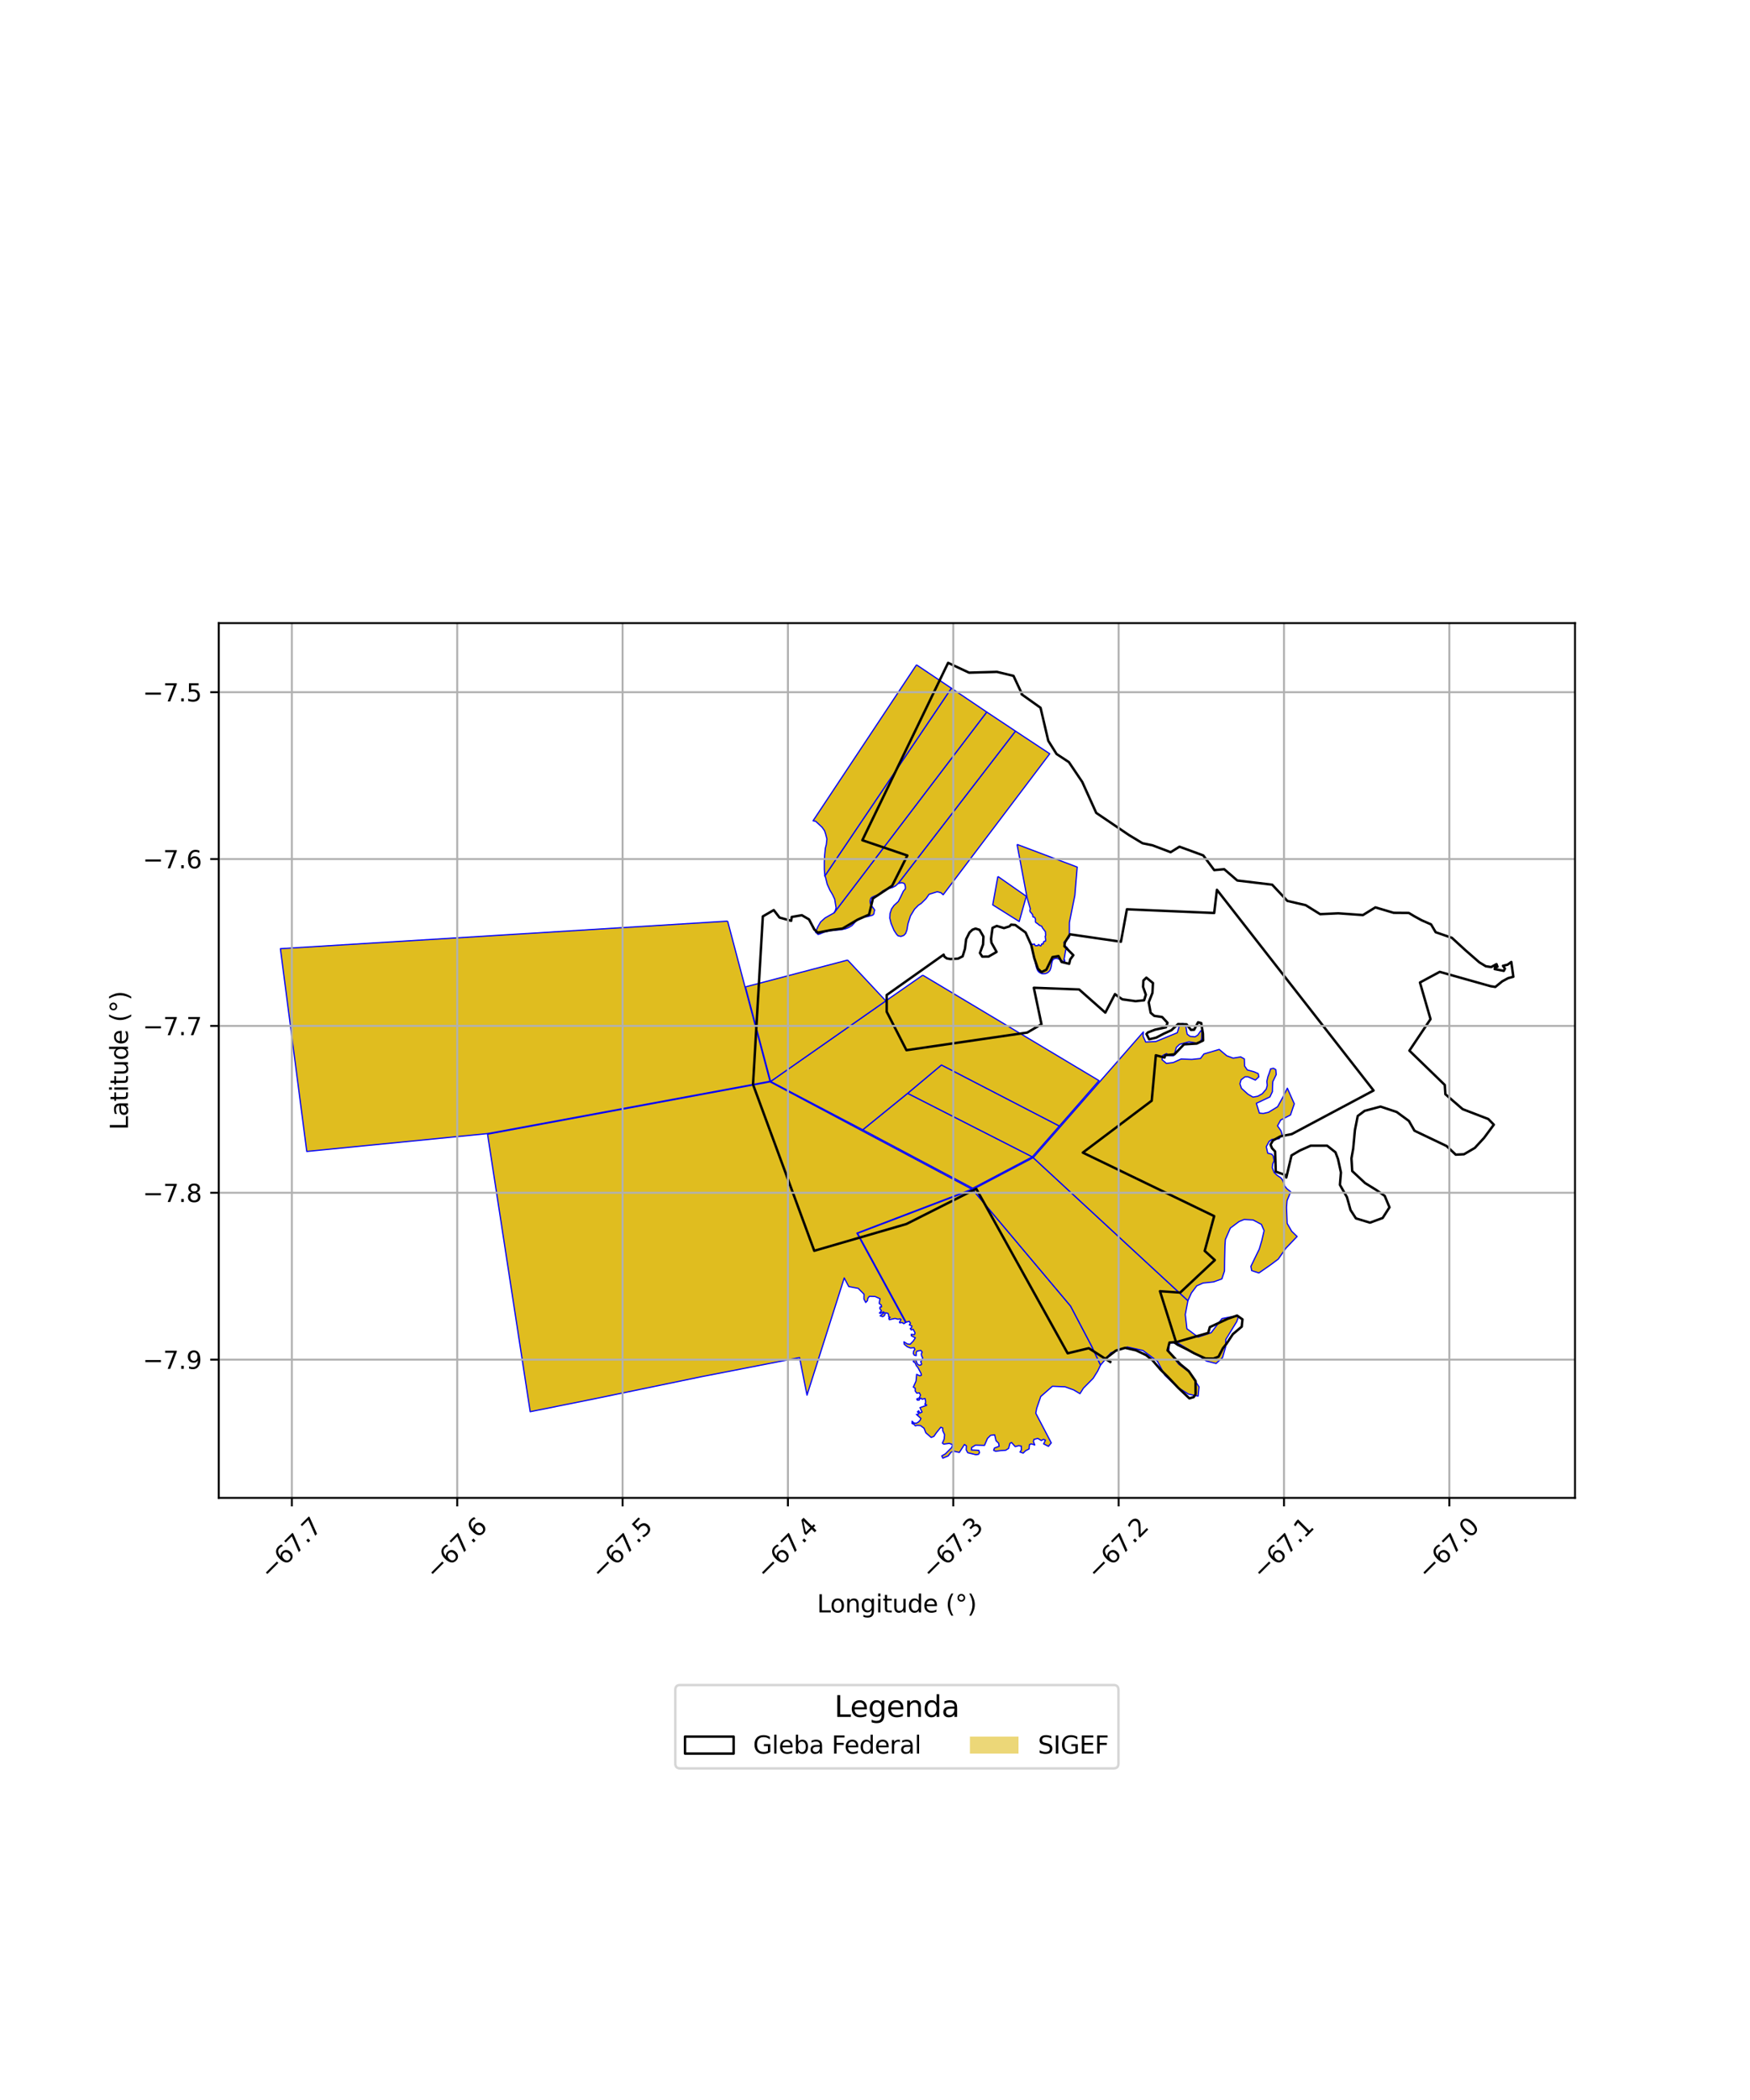 <?xml version="1.0" encoding="utf-8" standalone="no"?>
<!DOCTYPE svg PUBLIC "-//W3C//DTD SVG 1.1//EN"
  "http://www.w3.org/Graphics/SVG/1.1/DTD/svg11.dtd">
<svg xmlns:xlink="http://www.w3.org/1999/xlink" width="720pt" height="864pt" viewBox="0 0 720 864" xmlns="http://www.w3.org/2000/svg" version="1.1">
 <defs>
  <style type="text/css">*{stroke-linejoin: round; stroke-linecap: butt}</style>
 </defs>
 <g id="figure_1">
  <g id="patch_1">
   <path d="M 0 864 
L 720 864 
L 720 0 
L 0 0 
z
" style="fill: #ffffff"/>
  </g>
  <g id="axes_1">
   <g id="patch_2">
    <path d="M 90 616.283 
L 648 616.283 
L 648 256.357 
L 90 256.357 
z
" style="fill: #ffffff"/>
   </g>
   <g id="PatchCollection_1">
    <path d="M 400.161 489.424 
L 440.475 537.36 
L 449.148 553.859 
L 452.794 561.639 
L 451.622 564.087 
L 449.756 567.082 
L 445.736 571.146 
L 444.333 573.389 
L 441.762 571.871 
L 438.191 570.565 
L 432.997 570.352 
L 428.2 574.559 
L 426.523 579.422 
L 426.143 581.435 
L 432.527 593.644 
L 431.372 595.053 
L 429.385 594.06 
L 430.121 592.54 
L 429.356 592.174 
L 428.418 592.666 
L 426.987 591.807 
L 425.403 592.21 
L 425.178 593.114 
L 425.726 594.505 
L 424.278 594.034 
L 423.569 594.365 
L 423.39 596.13 
L 421.955 596.878 
L 420.972 597.857 
L 419.654 597.412 
L 420.215 596.559 
L 420.174 594.951 
L 419.093 594.79 
L 417.685 595.181 
L 416.174 593.486 
L 415.517 593.832 
L 414.962 595.923 
L 413.783 596.668 
L 411.652 596.818 
L 409.645 597.091 
L 408.821 596.711 
L 409.125 595.777 
L 411.085 595.039 
L 410.855 593.766 
L 409.789 592.749 
L 409.214 590.314 
L 407.535 590.556 
L 406.273 591.817 
L 405.052 594.668 
L 401.323 594.569 
L 399.747 595.574 
L 399.69 596.554 
L 402.709 596.7 
L 402.989 597.681 
L 402.557 598.358 
L 401.527 598.515 
L 398.147 597.695 
L 397.533 596.515 
L 397.606 594.858 
L 396.803 594.305 
L 394.704 597.572 
L 392.483 597.085 
L 391.291 597.482 
L 390.096 599.023 
L 387.902 599.923 
L 387.458 599 
L 388.93 598.171 
L 391.63 595.473 
L 391.887 594.34 
L 390.567 593.859 
L 388.259 594.16 
L 387.727 593.744 
L 388.451 592.074 
L 388.633 590.279 
L 387.843 588.547 
L 387.839 587.517 
L 387.08 587.216 
L 385.248 589.481 
L 384.226 590.971 
L 383.105 591.403 
L 380.907 589.476 
L 380.181 587.629 
L 378.734 586.532 
L 377.448 586.416 
L 376.564 586.626 
L 376.086 586.049 
L 375.228 585.633 
L 375.251 584.716 
L 376.022 585.47 
L 376.911 585.593 
L 377.735 585.176 
L 378.524 584.395 
L 378.894 583.577 
L 377.016 581.919 
L 377.714 581.972 
L 377.943 581.561 
L 377.489 580.827 
L 377.986 580.447 
L 378.46 581.407 
L 379.349 580.953 
L 378.504 579.131 
L 381.229 578.21 
L 381.165 577.895 
L 380.516 577.825 
L 380.861 576.885 
L 380.599 575.396 
L 379.365 575.676 
L 378.928 575.242 
L 378.448 575.506 
L 378.185 576.014 
L 377.46 576.096 
L 377.157 575.595 
L 378.243 575.122 
L 378.713 573.967 
L 378.234 573.036 
L 377.192 573.214 
L 376.539 572.308 
L 376.54 571.164 
L 375.767 570.687 
L 376.873 568.223 
L 377.133 565.432 
L 378.413 566.051 
L 379.093 565.8 
L 378.91 565.025 
L 377.705 562.731 
L 376.969 561.821 
L 376.513 560.759 
L 375.801 560.234 
L 375.73 559.837 
L 376.946 559.661 
L 377.063 560.374 
L 377.53 561.297 
L 378.148 561.692 
L 378.883 561.588 
L 379.193 561.205 
L 378.793 560.185 
L 379.48 559.373 
L 379.577 558.621 
L 379.168 557.797 
L 379.056 557.025 
L 379.388 556.281 
L 378.855 555.594 
L 377.281 555.889 
L 376.934 556.48 
L 376.939 557.755 
L 376.16 557.562 
L 375.768 556.902 
L 375.891 555.926 
L 376.399 555.127 
L 376.093 554.486 
L 374.6 554.615 
L 373.285 554.104 
L 372.005 553.041 
L 371.906 552.072 
L 373.355 552.959 
L 374.456 553.066 
L 375.76 551.732 
L 376.588 550.404 
L 374.954 549.587 
L 374.898 548.988 
L 376.214 549.108 
L 376.49 548.398 
L 375.704 546.914 
L 374.898 547.165 
L 374.5 546.593 
L 375.043 546.276 
L 375.144 545.51 
L 374.115 545.098 
L 374.59 544.425 
L 374.079 543.633 
L 372.806 544.011 
L 352.857 507.434 
L 400.161 489.424 
" clip-path="url(#pf01d5c09cf)" style="fill: #e0bd1f; stroke: #0000ff; stroke-width: 0.5"/>
    <path d="M 316.827 445.109 
L 399.871 489.269 
L 352.545 507.342 
L 372.59 544.13 
L 371.851 544.593 
L 371.127 544.114 
L 370.187 544.256 
L 370.067 543.979 
L 370.678 542.937 
L 370.484 542.667 
L 370.138 542.638 
L 369.445 542.76 
L 368.248 542.448 
L 365.891 542.952 
L 365.689 542.352 
L 366.215 541.971 
L 365.646 541.749 
L 365.572 540.832 
L 365.311 540.332 
L 364.355 540.129 
L 363.85 541.292 
L 363.179 541.72 
L 362.106 541.37 
L 363.826 540.021 
L 363.453 539.749 
L 362.186 540.361 
L 361.821 540.219 
L 362.646 539.3 
L 361.987 538.385 
L 362.091 537.725 
L 362.707 537.678 
L 362.609 536.989 
L 361.743 536.27 
L 361.891 535.09 
L 362.063 534.318 
L 360.029 533.423 
L 357.688 533.338 
L 357.047 534.159 
L 356.881 535.141 
L 356.184 535.879 
L 355.463 534.502 
L 355.492 532.478 
L 353.092 530.07 
L 349.182 529.31 
L 347.345 525.776 
L 332.021 574.002 
L 328.958 558.554 
L 288.616 566.407 
L 244.289 575.569 
L 218.138 580.815 
L 200.593 466.645 
L 316.827 445.109 
" clip-path="url(#pf01d5c09cf)" style="fill: #e0bd1f; stroke: #0000ff; stroke-width: 0.5"/>
    <path d="M 425.095 476.294 
L 488.743 535.139 
L 487.663 540.846 
L 488.343 546.709 
L 492.934 550.108 
L 498.289 548.324 
L 502.753 542.503 
L 506.45 541.781 
L 509.596 541.526 
L 508.831 543.735 
L 504.325 551.128 
L 504.24 554.229 
L 502.976 558.576 
L 500.33 560.984 
L 496.334 559.965 
L 493.444 557.925 
L 484.603 552.572 
L 481.075 552.53 
L 480.862 555.971 
L 484.943 561.239 
L 489.427 564.638 
L 493.316 570.586 
L 492.934 574.409 
L 488.938 573.56 
L 484.22 570.586 
L 479.247 565.828 
L 476.187 560.05 
L 470.236 555.631 
L 463.775 554.187 
L 457.017 556.608 
L 452.794 561.639 
L 449.148 553.859 
L 440.475 537.36 
L 400.161 489.424 
L 425.095 476.294 
" clip-path="url(#pf01d5c09cf)" style="fill: #e0bd1f; stroke: #0000ff; stroke-width: 0.5"/>
    <path d="M 486.543 421.081 
L 487.857 421.695 
L 488.108 423.644 
L 488.439 425.481 
L 489.601 426.378 
L 491.649 426.59 
L 492.805 425.855 
L 494.062 424.048 
L 494.475 424.574 
L 494.397 427.313 
L 493.889 428.623 
L 492.179 429.109 
L 489.16 428.627 
L 485.337 429.654 
L 483.996 430.925 
L 483.406 432.921 
L 482.832 434.385 
L 481.081 434.359 
L 479.948 433.478 
L 478.378 434.241 
L 478.085 435.981 
L 479.897 437.518 
L 482.682 437.166 
L 485.947 435.701 
L 490.32 435.87 
L 493.917 435.491 
L 495.323 433.634 
L 501.625 431.77 
L 504.731 434.378 
L 507.352 435.349 
L 510.469 434.841 
L 511.965 435.669 
L 512.058 438.598 
L 513.177 440.201 
L 515.951 440.958 
L 517.669 441.719 
L 517.926 443.039 
L 516.498 444.376 
L 513.489 443.043 
L 512.203 443.048 
L 510.616 444.26 
L 510.14 445.897 
L 510.763 447.751 
L 513.379 450.141 
L 515.507 451.386 
L 517.485 451.021 
L 519.336 449.985 
L 520.972 448.078 
L 521.38 446.548 
L 521.212 444.905 
L 521.627 443.041 
L 522.198 441.505 
L 522.767 439.753 
L 523.955 439.526 
L 524.902 440.074 
L 525.082 442.103 
L 523.656 445.037 
L 523.546 446.999 
L 523.498 449.16 
L 522.468 451.317 
L 516.894 453.939 
L 518.143 457.968 
L 519.765 458.105 
L 521.867 457.643 
L 525.65 455.331 
L 527.818 451.404 
L 529.651 447.712 
L 532.503 454.135 
L 530.952 458.735 
L 526.911 460.805 
L 525.604 463.201 
L 527.03 465.263 
L 527.508 466.774 
L 526.287 468.489 
L 523.343 468.774 
L 522.143 469.619 
L 520.989 471.78 
L 521.572 474.436 
L 523.284 474.896 
L 523.837 475.65 
L 524.187 477.59 
L 523.614 478.861 
L 523.432 480.431 
L 524.249 482.446 
L 525.52 483.609 
L 527.003 484.606 
L 527.692 485.532 
L 528.638 488.053 
L 529.498 489.114 
L 531.023 490.337 
L 529.527 493.971 
L 529.322 496.806 
L 529.579 503.34 
L 531.436 506.578 
L 533.669 508.732 
L 529.07 513.527 
L 525.897 518.051 
L 522.416 520.632 
L 517.944 523.734 
L 514.978 522.774 
L 514.649 521.02 
L 518.104 513.905 
L 519.122 510.473 
L 520.078 506.309 
L 518.97 503.746 
L 515.551 501.932 
L 511.881 501.725 
L 509.779 502.589 
L 506.194 505.273 
L 504.154 509.969 
L 503.971 512.635 
L 503.838 518.519 
L 503.789 522.911 
L 502.718 526.182 
L 499.318 527.406 
L 494.977 527.876 
L 492.382 529.025 
L 490.185 531.948 
L 488.743 535.139 
L 425.095 476.294 
L 470.424 424.559 
L 470.278 426.271 
L 471.371 428.718 
L 475.525 428.522 
L 481.625 426.027 
L 484.378 424.892 
L 485.315 421.739 
L 486.543 421.081 
" clip-path="url(#pf01d5c09cf)" style="fill: #e0bd1f; stroke: #0000ff; stroke-width: 0.5"/>
    <path d="M 373.427 449.818 
L 424.732 475.957 
L 400.216 488.892 
L 354.948 464.825 
L 373.427 449.818 
" clip-path="url(#pf01d5c09cf)" style="fill: #e0bd1f; stroke: #0000ff; stroke-width: 0.5"/>
    <path d="M 387.341 438.161 
L 435.847 463.273 
L 424.732 475.957 
L 373.427 449.818 
L 387.341 438.161 
" clip-path="url(#pf01d5c09cf)" style="fill: #e0bd1f; stroke: #0000ff; stroke-width: 0.5"/>
    <path d="M 299.37 378.982 
L 316.782 444.865 
L 200.559 466.399 
L 126.209 473.737 
L 119.732 423.928 
L 115.364 390.318 
L 214.235 384.241 
L 299.37 378.982 
" clip-path="url(#pf01d5c09cf)" style="fill: #e0bd1f; stroke: #0000ff; stroke-width: 0.5"/>
    <path d="M 379.65 401.216 
L 452.166 444.608 
L 435.847 463.273 
L 387.341 438.161 
L 373.427 449.818 
L 354.948 464.825 
L 317.048 444.944 
L 364.441 411.794 
L 379.65 401.216 
" clip-path="url(#pf01d5c09cf)" style="fill: #e0bd1f; stroke: #0000ff; stroke-width: 0.5"/>
    <path d="M 417.795 300.799 
L 431.898 310.12 
L 388.055 368.125 
L 387.114 367.287 
L 385.617 366.887 
L 382.264 367.936 
L 380.991 369.728 
L 379.05 371.66 
L 377.848 372.45 
L 376.266 374.06 
L 374.583 376.84 
L 373.565 380.074 
L 373.139 382.604 
L 372.618 384.034 
L 371.831 384.862 
L 370.642 385.276 
L 369.492 385.013 
L 368.865 384.37 
L 367.811 382.76 
L 366.596 379.865 
L 366.081 377.747 
L 366.185 375.811 
L 366.809 373.963 
L 367.816 372.518 
L 369.583 370.906 
L 370.538 369.04 
L 371.705 366.599 
L 372.467 365.756 
L 372.516 364.943 
L 372.328 364.152 
L 372.222 363.7 
L 371.726 363.349 
L 370.953 363.169 
L 369.536 363.492 
L 417.795 300.799 
" clip-path="url(#pf01d5c09cf)" style="fill: #e0bd1f; stroke: #0000ff; stroke-width: 0.5"/>
    <path d="M 405.97 292.95 
L 417.795 300.799 
L 369.536 363.492 
L 368.438 364.489 
L 367.207 365.128 
L 364.57 365.872 
L 363.213 366.529 
L 361.876 367.72 
L 360.874 368.326 
L 359.951 368.604 
L 358.697 369.194 
L 358.262 369.671 
L 358.005 370.573 
L 357.991 371.047 
L 358.184 372.163 
L 359.505 373.86 
L 359.891 374.494 
L 359.655 374.994 
L 359.536 376 
L 359.056 376.512 
L 357.03 377.085 
L 354.601 377.418 
L 353.589 377.837 
L 352.593 378.47 
L 351.221 380.069 
L 350.48 380.832 
L 349.165 381.634 
L 347.927 382.114 
L 345.996 382.5 
L 343.982 382.685 
L 341.423 382.955 
L 339.135 383.496 
L 337.234 384.285 
L 336.541 384.465 
L 336.17 384.056 
L 335.534 383.564 
L 335.731 383.015 
L 336.548 381.206 
L 337.628 379.311 
L 339.437 377.685 
L 343.152 375.574 
L 405.97 292.95 
" clip-path="url(#pf01d5c09cf)" style="fill: #e0bd1f; stroke: #0000ff; stroke-width: 0.5"/>
    <path d="M 410.562 360.594 
L 422.246 368.76 
L 419.336 379.134 
L 408.431 372.289 
L 410.562 360.594 
" clip-path="url(#pf01d5c09cf)" style="fill: #e0bd1f; stroke: #0000ff; stroke-width: 0.5"/>
    <path d="M 391.415 283.147 
L 405.97 292.95 
L 343.152 375.574 
L 343.636 374.762 
L 343.983 373.486 
L 343.41 369.932 
L 342.531 368.075 
L 341.454 366.25 
L 340.341 363.82 
L 339.65 361.002 
L 339.357 360.387 
L 391.415 283.147 
" clip-path="url(#pf01d5c09cf)" style="fill: #e0bd1f; stroke: #0000ff; stroke-width: 0.5"/>
    <path d="M 377.07 273.532 
L 391.415 283.147 
L 339.357 360.387 
L 339.151 357.682 
L 339.146 354.69 
L 339.267 352.109 
L 339.566 348.989 
L 339.959 347.484 
L 340.211 345.171 
L 339.657 343.052 
L 339.237 341.774 
L 338.238 340.366 
L 335.617 337.929 
L 334.516 337.695 
L 377.07 273.532 
" clip-path="url(#pf01d5c09cf)" style="fill: #e0bd1f; stroke: #0000ff; stroke-width: 0.5"/>
    <path d="M 348.732 394.995 
L 364.441 411.794 
L 317.048 444.944 
L 306.711 406.04 
L 348.732 394.995 
" clip-path="url(#pf01d5c09cf)" style="fill: #e0bd1f; stroke: #0000ff; stroke-width: 0.5"/>
    <path d="M 418.447 347.411 
L 443.196 356.744 
L 442.219 368.411 
L 439.981 379.545 
L 439.949 385.029 
L 440.098 385.24 
L 440.056 385.311 
L 439.934 385.402 
L 439.872 385.456 
L 439.814 385.483 
L 439.776 385.523 
L 439.781 385.583 
L 439.751 385.705 
L 439.731 385.763 
L 439.72 385.807 
L 439.71 385.878 
L 439.663 386.013 
L 439.57 386.08 
L 439.534 386.099 
L 439.468 386.151 
L 439.386 386.162 
L 439.312 386.234 
L 439.229 386.28 
L 439.173 386.308 
L 439.142 386.328 
L 439.089 386.354 
L 439.069 386.371 
L 438.989 386.433 
L 438.926 386.444 
L 438.91 386.455 
L 438.891 386.472 
L 438.875 386.486 
L 438.822 386.548 
L 438.79 386.562 
L 438.76 386.6 
L 438.725 386.661 
L 438.669 386.716 
L 438.617 386.759 
L 438.614 386.774 
L 438.527 386.857 
L 438.474 386.911 
L 438.385 386.964 
L 438.357 387 
L 438.235 387.119 
L 438.173 387.168 
L 438.109 387.263 
L 438 387.335 
L 437.98 387.363 
L 437.959 387.448 
L 437.945 387.465 
L 437.973 387.563 
L 437.693 387.776 
L 437.705 387.91 
L 437.775 388.056 
L 437.897 388.185 
L 437.948 388.293 
L 438.007 388.401 
L 438.037 388.516 
L 438.063 388.62 
L 438.11 388.709 
L 438.151 388.85 
L 438.24 389.013 
L 438.265 389.097 
L 438.285 389.146 
L 438.32 389.204 
L 438.329 389.262 
L 438.348 389.301 
L 438.373 389.378 
L 438.419 389.392 
L 438.466 389.415 
L 438.549 389.463 
L 438.568 389.487 
L 438.611 389.485 
L 438.706 389.532 
L 438.786 389.596 
L 438.875 389.652 
L 438.917 389.737 
L 439.004 389.845 
L 439.367 390.319 
L 438.485 390.785 
L 437.747 394.972 
L 438.021 394.979 
L 438.071 395.121 
L 438.084 395.234 
L 438.075 395.401 
L 438.054 395.542 
L 438.053 395.657 
L 437.982 395.67 
L 437.902 395.695 
L 437.816 395.699 
L 437.644 395.665 
L 437.468 395.568 
L 436.977 395.311 
L 436.39 394.97 
L 435.695 394.61 
L 435.157 394.415 
L 434.699 394.303 
L 434.078 394.37 
L 433.667 394.488 
L 433.148 394.93 
L 432.907 395.49 
L 432.772 396.062 
L 432.639 396.714 
L 432.493 397.698 
L 432.389 398.114 
L 432.215 398.633 
L 432.086 398.987 
L 431.914 399.309 
L 431.658 399.641 
L 431.311 399.969 
L 431.057 400.153 
L 430.688 400.359 
L 430.347 400.491 
L 430.043 400.567 
L 429.672 400.617 
L 429.353 400.634 
L 428.98 400.635 
L 428.726 400.607 
L 428.381 400.459 
L 428.122 400.358 
L 427.603 400.064 
L 427.201 399.692 
L 426.9 399.266 
L 426.775 399 
L 426.51 398.3 
L 426.325 397.727 
L 426.054 396.5 
L 425.832 395.116 
L 425.325 393.122 
L 424.817 391.178 
L 424.342 389.39 
L 424.241 389.007 
L 424.228 388.923 
L 424.246 388.815 
L 424.311 388.779 
L 424.407 388.714 
L 424.472 388.623 
L 424.496 388.52 
L 424.495 388.422 
L 424.583 388.408 
L 424.672 388.431 
L 424.726 388.451 
L 424.778 388.487 
L 424.848 388.507 
L 424.877 388.554 
L 424.988 388.587 
L 425.119 388.531 
L 425.216 388.483 
L 425.33 388.434 
L 425.448 388.429 
L 425.552 388.372 
L 425.638 388.464 
L 425.72 388.608 
L 425.766 388.652 
L 425.761 388.804 
L 425.799 388.958 
L 425.902 389.011 
L 425.983 389.034 
L 426.092 389.122 
L 426.222 389.117 
L 426.381 389.115 
L 426.442 389.042 
L 426.487 389.024 
L 426.513 389.029 
L 426.618 389.049 
L 426.71 389.111 
L 426.849 389.085 
L 426.951 389.03 
L 427.053 388.977 
L 427.117 388.868 
L 427.145 388.769 
L 427.147 388.718 
L 427.161 388.684 
L 427.216 388.638 
L 427.362 388.613 
L 427.504 388.715 
L 427.609 388.81 
L 427.681 388.9 
L 427.733 389.014 
L 427.889 389.078 
L 427.985 389.147 
L 428.115 389.193 
L 428.206 389.181 
L 428.28 389.06 
L 428.335 388.965 
L 428.368 388.857 
L 428.458 388.795 
L 428.492 388.639 
L 428.504 388.508 
L 428.528 388.417 
L 428.55 388.379 
L 428.582 388.369 
L 428.746 388.332 
L 428.822 388.353 
L 428.94 388.391 
L 429.162 388.4 
L 429.245 388.252 
L 429.218 388.088 
L 429.258 387.999 
L 429.352 387.786 
L 429.275 387.694 
L 429.332 387.557 
L 429.401 387.546 
L 429.605 387.309 
L 429.71 387.238 
L 429.878 387.261 
L 430.164 387.199 
L 430.174 386.936 
L 430.203 386.749 
L 430.206 386.342 
L 430.131 386.114 
L 430.091 385.58 
L 429.997 385.288 
L 430.188 384.934 
L 430.216 384.653 
L 430.178 384.345 
L 430.145 383.854 
L 430.155 383.419 
L 429.898 383.07 
L 429.575 382.634 
L 429.233 382.171 
L 428.935 381.831 
L 428.801 381.552 
L 428.576 381.057 
L 428.298 380.962 
L 427.717 380.712 
L 426.759 379.924 
L 426.258 379.638 
L 426.035 379.346 
L 426.001 378.852 
L 426.046 378.34 
L 425.906 377.959 
L 425.831 377.646 
L 425.513 377.327 
L 425.13 377.335 
L 424.972 377.122 
L 424.866 376.839 
L 424.946 376.613 
L 424.799 376.228 
L 424.645 376.053 
L 424.514 375.918 
L 424.328 375.657 
L 424.232 375.496 
L 424.007 375.3 
L 423.911 375.247 
L 423.806 375.04 
L 423.763 374.755 
L 423.726 374.513 
L 423.792 374.277 
L 423.831 374.11 
L 423.887 373.94 
L 423.827 373.629 
L 422.578 369.422 
L 418.447 347.411 
" clip-path="url(#pf01d5c09cf)" style="fill: #e0bd1f; stroke: #0000ff; stroke-width: 0.5"/>
   </g>
   <g id="PatchCollection_2">
    <path d="M 457.218 560.605 
L 447.958 554.694 
L 439.265 556.791 
L 401.659 489.093 
L 372.934 503.586 
L 335.011 514.61 
L 309.816 446.186 
L 313.849 377.032 
L 318.35 374.431 
L 320.719 377.51 
L 325.521 378.85 
L 325.74 377.265 
L 329.898 376.545 
L 332.846 378.268 
L 335.055 382.437 
L 335.055 382.437 
L 336.459 383.712 
L 341.753 382.682 
L 346.637 382.037 
L 352.859 378.373 
L 357.558 376.305 
L 359.141 369.646 
L 367.046 364.428 
L 373.313 351.982 
L 354.793 345.689 
L 390.076 272.717 
L 398.703 276.754 
L 410.181 276.426 
L 416.978 278.065 
L 420.601 285.816 
L 420.276 285.622 
L 428.106 291.191 
L 431.298 304.794 
L 434.698 310.214 
L 439.765 313.549 
L 445.271 321.719 
L 451.022 334.448 
L 464.445 343.537 
L 470.08 346.94 
L 474.135 347.774 
L 481.635 350.615 
L 485.268 348.357 
L 495.042 351.934 
L 499.568 357.986 
L 503.679 357.625 
L 509.055 362.264 
L 523.413 363.989 
L 529.656 370.664 
L 537.209 372.418 
L 543.143 376.115 
L 550.605 375.763 
L 560.75 376.483 
L 565.87 373.326 
L 573.396 375.557 
L 579.609 375.605 
L 581.909 376.981 
L 584.875 378.606 
L 588.791 380.335 
L 590.675 383.541 
L 597.35 385.848 
L 602.753 390.797 
L 608.627 395.922 
L 611.297 397.547 
L 613.508 397.882 
L 615.698 396.667 
L 616.098 397.718 
L 615.106 398.054 
L 614.956 398.706 
L 618.703 399.44 
L 619.176 398.52 
L 618.371 397.36 
L 620.249 396.908 
L 621.787 395.782 
L 622.636 401.865 
L 620.479 402.441 
L 618.058 403.754 
L 615.234 406.051 
L 613.314 405.759 
L 592.337 399.847 
L 584.211 404.233 
L 588.558 419.298 
L 579.865 432.266 
L 594.416 446.377 
L 594.675 450.203 
L 601.772 456.332 
L 612.333 460.396 
L 614.603 462.723 
L 610.594 468.15 
L 606.786 472.286 
L 602.338 474.892 
L 598.935 475.057 
L 595.16 471.51 
L 581.955 465.209 
L 579.656 461.185 
L 574.631 457.499 
L 567.998 455.282 
L 561.437 457.039 
L 558.608 459.16 
L 557.451 464.974 
L 556.746 472.574 
L 556.024 476.599 
L 556.344 481.811 
L 561.598 486.724 
L 566.301 489.634 
L 569.711 492.026 
L 571.673 496.719 
L 568.865 501.116 
L 563.648 503.035 
L 557.866 501.278 
L 555.655 497.859 
L 554.173 492.545 
L 551.285 487.486 
L 551.7 482.385 
L 550.486 476.837 
L 549.442 474.074 
L 546.011 471.36 
L 539.29 471.353 
L 534.826 473.337 
L 531.374 475.362 
L 529.22 484.458 
L 528.62 483.354 
L 524.881 482.042 
L 524.624 473.767 
L 523.363 472.428 
L 522.732 470.92 
L 523.703 469.245 
L 526.762 467.545 
L 531.486 466.591 
L 565.124 448.666 
L 500.678 366.088 
L 499.549 375.628 
L 463.644 374.103 
L 461.187 387.452 
L 440.211 384.4 
L 438.146 387.725 
L 437.911 389.294 
L 441.604 392.987 
L 440.322 394.722 
L 439.888 396.536 
L 436.774 395.788 
L 435.505 393.358 
L 433.027 393.784 
L 430.488 398.98 
L 428.49 399.955 
L 427.026 398.555 
L 425.516 394.161 
L 424.286 388.806 
L 421.95 383.657 
L 417.725 380.568 
L 415.992 380.431 
L 415.322 381.138 
L 413.059 381.845 
L 410.09 380.953 
L 408.351 381.749 
L 407.744 386.266 
L 407.904 387.849 
L 410.033 391.648 
L 406.724 393.562 
L 404.132 393.578 
L 403.166 392.088 
L 404.471 388.554 
L 404.609 385.339 
L 403.005 382.566 
L 401.37 382.044 
L 400.093 382.518 
L 398.874 383.664 
L 397.503 386.42 
L 397.003 390.401 
L 396.05 393.461 
L 394.166 394.408 
L 391.005 394.576 
L 389.544 394.323 
L 388.545 393.578 
L 388.249 392.771 
L 364.809 409.382 
L 364.809 416.247 
L 372.935 432.075 
L 422.636 424.828 
L 428.494 421.396 
L 425.34 406.402 
L 443.99 407.093 
L 454.762 416.628 
L 458.73 409 
L 459.974 409.949 
L 461.783 411.152 
L 467.199 411.907 
L 470.72 411.546 
L 471.436 409.237 
L 470.289 406.017 
L 470.428 403.418 
L 471.654 402.235 
L 474.368 404.452 
L 474.144 408.505 
L 472.614 412.403 
L 473.418 416.699 
L 474.892 417.956 
L 478.138 418.434 
L 480.342 420.805 
L 479.703 422.665 
L 475.239 423.636 
L 472.287 424.766 
L 471.695 425.411 
L 472.806 427.601 
L 475.683 426.92 
L 478.855 425.263 
L 481.942 423.866 
L 484.687 421.34 
L 488.18 421.443 
L 489.981 423.722 
L 491.289 423.654 
L 492.934 420.599 
L 494.211 420.921 
L 494.922 425.28 
L 494.99 428.096 
L 492.362 429.356 
L 487.111 429.681 
L 483.218 433.773 
L 479.351 434.171 
L 479.138 435.105 
L 475.549 434.173 
L 473.848 452.861 
L 445.502 474.219 
L 499.549 500.345 
L 495.648 514.65 
L 499.809 518.44 
L 485.565 531.81 
L 477.25 531.238 
L 483.864 552.215 
L 497.092 548.401 
L 497.769 546.005 
L 505.189 542.551 
L 508.957 541.253 
L 511.189 542.819 
L 510.883 545.825 
L 507.237 548.903 
L 504.59 552.893 
L 503.136 554.716 
L 501.327 558.19 
L 499.201 558.972 
L 495.934 558.9 
L 491.377 556.824 
L 488.612 555.3 
L 484.477 553.243 
L 483.011 552.211 
L 481.157 552.368 
L 480.361 555.596 
L 485.63 561.281 
L 489.081 564.12 
L 491.886 568.192 
L 491.912 573.588 
L 491.118 574.803 
L 489.348 575.332 
L 484.718 570.952 
L 480.539 566.537 
L 477.493 563.524 
L 474.119 559.604 
L 471.529 557.524 
L 467.381 555.566 
L 462.907 554.548 
L 459.113 555.677 
L 454.845 558.994 
L 457.218 560.605 
L 457.218 560.605 
" clip-path="url(#pf01d5c09cf)" style="fill: none; stroke: #000000"/>
   </g>
   <g id="matplotlib.axis_1">
    <g id="xtick_1">
     <g id="line2d_1">
      <path d="M 120.08 616.283 
L 120.08 256.357 
" clip-path="url(#pf01d5c09cf)" style="fill: none; stroke: #b0b0b0; stroke-width: 0.8; stroke-linecap: square"/>
     </g>
     <g id="line2d_2">
      <defs>
       <path id="mac333ff3c7" d="M 0 0 
L 0 3.5 
" style="stroke: #000000; stroke-width: 0.8"/>
      </defs>
      <g>
       <use xlink:href="#mac333ff3c7" x="120.08" y="616.283" style="stroke: #000000; stroke-width: 0.8"/>
      </g>
     </g>
     <g id="text_1">
      <!-- −67.7 -->
      <g transform="translate(111.197 650.326) rotate(-45) scale(0.1 -0.1)">
       <defs>
        <path id="DejaVuSans-2212" d="M 678 2272 
L 4684 2272 
L 4684 1741 
L 678 1741 
L 678 2272 
z
" transform="scale(0.016)"/>
        <path id="DejaVuSans-36" d="M 2113 2584 
Q 1688 2584 1439 2293 
Q 1191 2003 1191 1497 
Q 1191 994 1439 701 
Q 1688 409 2113 409 
Q 2538 409 2786 701 
Q 3034 994 3034 1497 
Q 3034 2003 2786 2293 
Q 2538 2584 2113 2584 
z
M 3366 4563 
L 3366 3988 
Q 3128 4100 2886 4159 
Q 2644 4219 2406 4219 
Q 1781 4219 1451 3797 
Q 1122 3375 1075 2522 
Q 1259 2794 1537 2939 
Q 1816 3084 2150 3084 
Q 2853 3084 3261 2657 
Q 3669 2231 3669 1497 
Q 3669 778 3244 343 
Q 2819 -91 2113 -91 
Q 1303 -91 875 529 
Q 447 1150 447 2328 
Q 447 3434 972 4092 
Q 1497 4750 2381 4750 
Q 2619 4750 2861 4703 
Q 3103 4656 3366 4563 
z
" transform="scale(0.016)"/>
        <path id="DejaVuSans-37" d="M 525 4666 
L 3525 4666 
L 3525 4397 
L 1831 0 
L 1172 0 
L 2766 4134 
L 525 4134 
L 525 4666 
z
" transform="scale(0.016)"/>
        <path id="DejaVuSans-2e" d="M 684 794 
L 1344 794 
L 1344 0 
L 684 0 
L 684 794 
z
" transform="scale(0.016)"/>
       </defs>
       <use xlink:href="#DejaVuSans-2212"/>
       <use xlink:href="#DejaVuSans-36" transform="translate(83.789 0)"/>
       <use xlink:href="#DejaVuSans-37" transform="translate(147.412 0)"/>
       <use xlink:href="#DejaVuSans-2e" transform="translate(211.035 0)"/>
       <use xlink:href="#DejaVuSans-37" transform="translate(242.822 0)"/>
      </g>
     </g>
    </g>
    <g id="xtick_2">
     <g id="line2d_3">
      <path d="M 188.112 616.283 
L 188.112 256.357 
" clip-path="url(#pf01d5c09cf)" style="fill: none; stroke: #b0b0b0; stroke-width: 0.8; stroke-linecap: square"/>
     </g>
     <g id="line2d_4">
      <g>
       <use xlink:href="#mac333ff3c7" x="188.112" y="616.283" style="stroke: #000000; stroke-width: 0.8"/>
      </g>
     </g>
     <g id="text_2">
      <!-- −67.6 -->
      <g transform="translate(179.228 650.326) rotate(-45) scale(0.1 -0.1)">
       <use xlink:href="#DejaVuSans-2212"/>
       <use xlink:href="#DejaVuSans-36" transform="translate(83.789 0)"/>
       <use xlink:href="#DejaVuSans-37" transform="translate(147.412 0)"/>
       <use xlink:href="#DejaVuSans-2e" transform="translate(211.035 0)"/>
       <use xlink:href="#DejaVuSans-36" transform="translate(242.822 0)"/>
      </g>
     </g>
    </g>
    <g id="xtick_3">
     <g id="line2d_5">
      <path d="M 256.143 616.283 
L 256.143 256.357 
" clip-path="url(#pf01d5c09cf)" style="fill: none; stroke: #b0b0b0; stroke-width: 0.8; stroke-linecap: square"/>
     </g>
     <g id="line2d_6">
      <g>
       <use xlink:href="#mac333ff3c7" x="256.143" y="616.283" style="stroke: #000000; stroke-width: 0.8"/>
      </g>
     </g>
     <g id="text_3">
      <!-- −67.5 -->
      <g transform="translate(247.26 650.326) rotate(-45) scale(0.1 -0.1)">
       <defs>
        <path id="DejaVuSans-35" d="M 691 4666 
L 3169 4666 
L 3169 4134 
L 1269 4134 
L 1269 2991 
Q 1406 3038 1543 3061 
Q 1681 3084 1819 3084 
Q 2600 3084 3056 2656 
Q 3513 2228 3513 1497 
Q 3513 744 3044 326 
Q 2575 -91 1722 -91 
Q 1428 -91 1123 -41 
Q 819 9 494 109 
L 494 744 
Q 775 591 1075 516 
Q 1375 441 1709 441 
Q 2250 441 2565 725 
Q 2881 1009 2881 1497 
Q 2881 1984 2565 2268 
Q 2250 2553 1709 2553 
Q 1456 2553 1204 2497 
Q 953 2441 691 2322 
L 691 4666 
z
" transform="scale(0.016)"/>
       </defs>
       <use xlink:href="#DejaVuSans-2212"/>
       <use xlink:href="#DejaVuSans-36" transform="translate(83.789 0)"/>
       <use xlink:href="#DejaVuSans-37" transform="translate(147.412 0)"/>
       <use xlink:href="#DejaVuSans-2e" transform="translate(211.035 0)"/>
       <use xlink:href="#DejaVuSans-35" transform="translate(242.822 0)"/>
      </g>
     </g>
    </g>
    <g id="xtick_4">
     <g id="line2d_7">
      <path d="M 324.175 616.283 
L 324.175 256.357 
" clip-path="url(#pf01d5c09cf)" style="fill: none; stroke: #b0b0b0; stroke-width: 0.8; stroke-linecap: square"/>
     </g>
     <g id="line2d_8">
      <g>
       <use xlink:href="#mac333ff3c7" x="324.175" y="616.283" style="stroke: #000000; stroke-width: 0.8"/>
      </g>
     </g>
     <g id="text_4">
      <!-- −67.4 -->
      <g transform="translate(315.291 650.326) rotate(-45) scale(0.1 -0.1)">
       <defs>
        <path id="DejaVuSans-34" d="M 2419 4116 
L 825 1625 
L 2419 1625 
L 2419 4116 
z
M 2253 4666 
L 3047 4666 
L 3047 1625 
L 3713 1625 
L 3713 1100 
L 3047 1100 
L 3047 0 
L 2419 0 
L 2419 1100 
L 313 1100 
L 313 1709 
L 2253 4666 
z
" transform="scale(0.016)"/>
       </defs>
       <use xlink:href="#DejaVuSans-2212"/>
       <use xlink:href="#DejaVuSans-36" transform="translate(83.789 0)"/>
       <use xlink:href="#DejaVuSans-37" transform="translate(147.412 0)"/>
       <use xlink:href="#DejaVuSans-2e" transform="translate(211.035 0)"/>
       <use xlink:href="#DejaVuSans-34" transform="translate(242.822 0)"/>
      </g>
     </g>
    </g>
    <g id="xtick_5">
     <g id="line2d_9">
      <path d="M 392.206 616.283 
L 392.206 256.357 
" clip-path="url(#pf01d5c09cf)" style="fill: none; stroke: #b0b0b0; stroke-width: 0.8; stroke-linecap: square"/>
     </g>
     <g id="line2d_10">
      <g>
       <use xlink:href="#mac333ff3c7" x="392.206" y="616.283" style="stroke: #000000; stroke-width: 0.8"/>
      </g>
     </g>
     <g id="text_5">
      <!-- −67.3 -->
      <g transform="translate(383.323 650.326) rotate(-45) scale(0.1 -0.1)">
       <defs>
        <path id="DejaVuSans-33" d="M 2597 2516 
Q 3050 2419 3304 2112 
Q 3559 1806 3559 1356 
Q 3559 666 3084 287 
Q 2609 -91 1734 -91 
Q 1441 -91 1130 -33 
Q 819 25 488 141 
L 488 750 
Q 750 597 1062 519 
Q 1375 441 1716 441 
Q 2309 441 2620 675 
Q 2931 909 2931 1356 
Q 2931 1769 2642 2001 
Q 2353 2234 1838 2234 
L 1294 2234 
L 1294 2753 
L 1863 2753 
Q 2328 2753 2575 2939 
Q 2822 3125 2822 3475 
Q 2822 3834 2567 4026 
Q 2313 4219 1838 4219 
Q 1578 4219 1281 4162 
Q 984 4106 628 3988 
L 628 4550 
Q 988 4650 1302 4700 
Q 1616 4750 1894 4750 
Q 2613 4750 3031 4423 
Q 3450 4097 3450 3541 
Q 3450 3153 3228 2886 
Q 3006 2619 2597 2516 
z
" transform="scale(0.016)"/>
       </defs>
       <use xlink:href="#DejaVuSans-2212"/>
       <use xlink:href="#DejaVuSans-36" transform="translate(83.789 0)"/>
       <use xlink:href="#DejaVuSans-37" transform="translate(147.412 0)"/>
       <use xlink:href="#DejaVuSans-2e" transform="translate(211.035 0)"/>
       <use xlink:href="#DejaVuSans-33" transform="translate(242.822 0)"/>
      </g>
     </g>
    </g>
    <g id="xtick_6">
     <g id="line2d_11">
      <path d="M 460.238 616.283 
L 460.238 256.357 
" clip-path="url(#pf01d5c09cf)" style="fill: none; stroke: #b0b0b0; stroke-width: 0.8; stroke-linecap: square"/>
     </g>
     <g id="line2d_12">
      <g>
       <use xlink:href="#mac333ff3c7" x="460.238" y="616.283" style="stroke: #000000; stroke-width: 0.8"/>
      </g>
     </g>
     <g id="text_6">
      <!-- −67.2 -->
      <g transform="translate(451.354 650.326) rotate(-45) scale(0.1 -0.1)">
       <defs>
        <path id="DejaVuSans-32" d="M 1228 531 
L 3431 531 
L 3431 0 
L 469 0 
L 469 531 
Q 828 903 1448 1529 
Q 2069 2156 2228 2338 
Q 2531 2678 2651 2914 
Q 2772 3150 2772 3378 
Q 2772 3750 2511 3984 
Q 2250 4219 1831 4219 
Q 1534 4219 1204 4116 
Q 875 4013 500 3803 
L 500 4441 
Q 881 4594 1212 4672 
Q 1544 4750 1819 4750 
Q 2544 4750 2975 4387 
Q 3406 4025 3406 3419 
Q 3406 3131 3298 2873 
Q 3191 2616 2906 2266 
Q 2828 2175 2409 1742 
Q 1991 1309 1228 531 
z
" transform="scale(0.016)"/>
       </defs>
       <use xlink:href="#DejaVuSans-2212"/>
       <use xlink:href="#DejaVuSans-36" transform="translate(83.789 0)"/>
       <use xlink:href="#DejaVuSans-37" transform="translate(147.412 0)"/>
       <use xlink:href="#DejaVuSans-2e" transform="translate(211.035 0)"/>
       <use xlink:href="#DejaVuSans-32" transform="translate(242.822 0)"/>
      </g>
     </g>
    </g>
    <g id="xtick_7">
     <g id="line2d_13">
      <path d="M 528.269 616.283 
L 528.269 256.357 
" clip-path="url(#pf01d5c09cf)" style="fill: none; stroke: #b0b0b0; stroke-width: 0.8; stroke-linecap: square"/>
     </g>
     <g id="line2d_14">
      <g>
       <use xlink:href="#mac333ff3c7" x="528.269" y="616.283" style="stroke: #000000; stroke-width: 0.8"/>
      </g>
     </g>
     <g id="text_7">
      <!-- −67.1 -->
      <g transform="translate(519.386 650.326) rotate(-45) scale(0.1 -0.1)">
       <defs>
        <path id="DejaVuSans-31" d="M 794 531 
L 1825 531 
L 1825 4091 
L 703 3866 
L 703 4441 
L 1819 4666 
L 2450 4666 
L 2450 531 
L 3481 531 
L 3481 0 
L 794 0 
L 794 531 
z
" transform="scale(0.016)"/>
       </defs>
       <use xlink:href="#DejaVuSans-2212"/>
       <use xlink:href="#DejaVuSans-36" transform="translate(83.789 0)"/>
       <use xlink:href="#DejaVuSans-37" transform="translate(147.412 0)"/>
       <use xlink:href="#DejaVuSans-2e" transform="translate(211.035 0)"/>
       <use xlink:href="#DejaVuSans-31" transform="translate(242.822 0)"/>
      </g>
     </g>
    </g>
    <g id="xtick_8">
     <g id="line2d_15">
      <path d="M 596.301 616.283 
L 596.301 256.357 
" clip-path="url(#pf01d5c09cf)" style="fill: none; stroke: #b0b0b0; stroke-width: 0.8; stroke-linecap: square"/>
     </g>
     <g id="line2d_16">
      <g>
       <use xlink:href="#mac333ff3c7" x="596.301" y="616.283" style="stroke: #000000; stroke-width: 0.8"/>
      </g>
     </g>
     <g id="text_8">
      <!-- −67.0 -->
      <g transform="translate(587.417 650.326) rotate(-45) scale(0.1 -0.1)">
       <defs>
        <path id="DejaVuSans-30" d="M 2034 4250 
Q 1547 4250 1301 3770 
Q 1056 3291 1056 2328 
Q 1056 1369 1301 889 
Q 1547 409 2034 409 
Q 2525 409 2770 889 
Q 3016 1369 3016 2328 
Q 3016 3291 2770 3770 
Q 2525 4250 2034 4250 
z
M 2034 4750 
Q 2819 4750 3233 4129 
Q 3647 3509 3647 2328 
Q 3647 1150 3233 529 
Q 2819 -91 2034 -91 
Q 1250 -91 836 529 
Q 422 1150 422 2328 
Q 422 3509 836 4129 
Q 1250 4750 2034 4750 
z
" transform="scale(0.016)"/>
       </defs>
       <use xlink:href="#DejaVuSans-2212"/>
       <use xlink:href="#DejaVuSans-36" transform="translate(83.789 0)"/>
       <use xlink:href="#DejaVuSans-37" transform="translate(147.412 0)"/>
       <use xlink:href="#DejaVuSans-2e" transform="translate(211.035 0)"/>
       <use xlink:href="#DejaVuSans-30" transform="translate(242.822 0)"/>
      </g>
     </g>
    </g>
    <g id="text_9">
     <!-- Longitude (°) -->
     <g transform="translate(336.14 663.395) scale(0.1 -0.1)">
      <defs>
       <path id="DejaVuSans-4c" d="M 628 4666 
L 1259 4666 
L 1259 531 
L 3531 531 
L 3531 0 
L 628 0 
L 628 4666 
z
" transform="scale(0.016)"/>
       <path id="DejaVuSans-6f" d="M 1959 3097 
Q 1497 3097 1228 2736 
Q 959 2375 959 1747 
Q 959 1119 1226 758 
Q 1494 397 1959 397 
Q 2419 397 2687 759 
Q 2956 1122 2956 1747 
Q 2956 2369 2687 2733 
Q 2419 3097 1959 3097 
z
M 1959 3584 
Q 2709 3584 3137 3096 
Q 3566 2609 3566 1747 
Q 3566 888 3137 398 
Q 2709 -91 1959 -91 
Q 1206 -91 779 398 
Q 353 888 353 1747 
Q 353 2609 779 3096 
Q 1206 3584 1959 3584 
z
" transform="scale(0.016)"/>
       <path id="DejaVuSans-6e" d="M 3513 2113 
L 3513 0 
L 2938 0 
L 2938 2094 
Q 2938 2591 2744 2837 
Q 2550 3084 2163 3084 
Q 1697 3084 1428 2787 
Q 1159 2491 1159 1978 
L 1159 0 
L 581 0 
L 581 3500 
L 1159 3500 
L 1159 2956 
Q 1366 3272 1645 3428 
Q 1925 3584 2291 3584 
Q 2894 3584 3203 3211 
Q 3513 2838 3513 2113 
z
" transform="scale(0.016)"/>
       <path id="DejaVuSans-67" d="M 2906 1791 
Q 2906 2416 2648 2759 
Q 2391 3103 1925 3103 
Q 1463 3103 1205 2759 
Q 947 2416 947 1791 
Q 947 1169 1205 825 
Q 1463 481 1925 481 
Q 2391 481 2648 825 
Q 2906 1169 2906 1791 
z
M 3481 434 
Q 3481 -459 3084 -895 
Q 2688 -1331 1869 -1331 
Q 1566 -1331 1297 -1286 
Q 1028 -1241 775 -1147 
L 775 -588 
Q 1028 -725 1275 -790 
Q 1522 -856 1778 -856 
Q 2344 -856 2625 -561 
Q 2906 -266 2906 331 
L 2906 616 
Q 2728 306 2450 153 
Q 2172 0 1784 0 
Q 1141 0 747 490 
Q 353 981 353 1791 
Q 353 2603 747 3093 
Q 1141 3584 1784 3584 
Q 2172 3584 2450 3431 
Q 2728 3278 2906 2969 
L 2906 3500 
L 3481 3500 
L 3481 434 
z
" transform="scale(0.016)"/>
       <path id="DejaVuSans-69" d="M 603 3500 
L 1178 3500 
L 1178 0 
L 603 0 
L 603 3500 
z
M 603 4863 
L 1178 4863 
L 1178 4134 
L 603 4134 
L 603 4863 
z
" transform="scale(0.016)"/>
       <path id="DejaVuSans-74" d="M 1172 4494 
L 1172 3500 
L 2356 3500 
L 2356 3053 
L 1172 3053 
L 1172 1153 
Q 1172 725 1289 603 
Q 1406 481 1766 481 
L 2356 481 
L 2356 0 
L 1766 0 
Q 1100 0 847 248 
Q 594 497 594 1153 
L 594 3053 
L 172 3053 
L 172 3500 
L 594 3500 
L 594 4494 
L 1172 4494 
z
" transform="scale(0.016)"/>
       <path id="DejaVuSans-75" d="M 544 1381 
L 544 3500 
L 1119 3500 
L 1119 1403 
Q 1119 906 1312 657 
Q 1506 409 1894 409 
Q 2359 409 2629 706 
Q 2900 1003 2900 1516 
L 2900 3500 
L 3475 3500 
L 3475 0 
L 2900 0 
L 2900 538 
Q 2691 219 2414 64 
Q 2138 -91 1772 -91 
Q 1169 -91 856 284 
Q 544 659 544 1381 
z
M 1991 3584 
L 1991 3584 
z
" transform="scale(0.016)"/>
       <path id="DejaVuSans-64" d="M 2906 2969 
L 2906 4863 
L 3481 4863 
L 3481 0 
L 2906 0 
L 2906 525 
Q 2725 213 2448 61 
Q 2172 -91 1784 -91 
Q 1150 -91 751 415 
Q 353 922 353 1747 
Q 353 2572 751 3078 
Q 1150 3584 1784 3584 
Q 2172 3584 2448 3432 
Q 2725 3281 2906 2969 
z
M 947 1747 
Q 947 1113 1208 752 
Q 1469 391 1925 391 
Q 2381 391 2643 752 
Q 2906 1113 2906 1747 
Q 2906 2381 2643 2742 
Q 2381 3103 1925 3103 
Q 1469 3103 1208 2742 
Q 947 2381 947 1747 
z
" transform="scale(0.016)"/>
       <path id="DejaVuSans-65" d="M 3597 1894 
L 3597 1613 
L 953 1613 
Q 991 1019 1311 708 
Q 1631 397 2203 397 
Q 2534 397 2845 478 
Q 3156 559 3463 722 
L 3463 178 
Q 3153 47 2828 -22 
Q 2503 -91 2169 -91 
Q 1331 -91 842 396 
Q 353 884 353 1716 
Q 353 2575 817 3079 
Q 1281 3584 2069 3584 
Q 2775 3584 3186 3129 
Q 3597 2675 3597 1894 
z
M 3022 2063 
Q 3016 2534 2758 2815 
Q 2500 3097 2075 3097 
Q 1594 3097 1305 2825 
Q 1016 2553 972 2059 
L 3022 2063 
z
" transform="scale(0.016)"/>
       <path id="DejaVuSans-20" transform="scale(0.016)"/>
       <path id="DejaVuSans-28" d="M 1984 4856 
Q 1566 4138 1362 3434 
Q 1159 2731 1159 2009 
Q 1159 1288 1364 580 
Q 1569 -128 1984 -844 
L 1484 -844 
Q 1016 -109 783 600 
Q 550 1309 550 2009 
Q 550 2706 781 3412 
Q 1013 4119 1484 4856 
L 1984 4856 
z
" transform="scale(0.016)"/>
       <path id="DejaVuSans-b0" d="M 1600 4347 
Q 1350 4347 1178 4173 
Q 1006 4000 1006 3750 
Q 1006 3503 1178 3333 
Q 1350 3163 1600 3163 
Q 1850 3163 2022 3333 
Q 2194 3503 2194 3750 
Q 2194 3997 2020 4172 
Q 1847 4347 1600 4347 
z
M 1600 4750 
Q 1800 4750 1984 4673 
Q 2169 4597 2303 4453 
Q 2447 4313 2519 4134 
Q 2591 3956 2591 3750 
Q 2591 3338 2302 3052 
Q 2013 2766 1594 2766 
Q 1172 2766 890 3047 
Q 609 3328 609 3750 
Q 609 4169 896 4459 
Q 1184 4750 1600 4750 
z
" transform="scale(0.016)"/>
       <path id="DejaVuSans-29" d="M 513 4856 
L 1013 4856 
Q 1481 4119 1714 3412 
Q 1947 2706 1947 2009 
Q 1947 1309 1714 600 
Q 1481 -109 1013 -844 
L 513 -844 
Q 928 -128 1133 580 
Q 1338 1288 1338 2009 
Q 1338 2731 1133 3434 
Q 928 4138 513 4856 
z
" transform="scale(0.016)"/>
      </defs>
      <use xlink:href="#DejaVuSans-4c"/>
      <use xlink:href="#DejaVuSans-6f" transform="translate(53.963 0)"/>
      <use xlink:href="#DejaVuSans-6e" transform="translate(115.145 0)"/>
      <use xlink:href="#DejaVuSans-67" transform="translate(178.523 0)"/>
      <use xlink:href="#DejaVuSans-69" transform="translate(242 0)"/>
      <use xlink:href="#DejaVuSans-74" transform="translate(269.783 0)"/>
      <use xlink:href="#DejaVuSans-75" transform="translate(308.992 0)"/>
      <use xlink:href="#DejaVuSans-64" transform="translate(372.371 0)"/>
      <use xlink:href="#DejaVuSans-65" transform="translate(435.848 0)"/>
      <use xlink:href="#DejaVuSans-20" transform="translate(497.371 0)"/>
      <use xlink:href="#DejaVuSans-28" transform="translate(529.158 0)"/>
      <use xlink:href="#DejaVuSans-b0" transform="translate(568.172 0)"/>
      <use xlink:href="#DejaVuSans-29" transform="translate(618.172 0)"/>
     </g>
    </g>
   </g>
   <g id="matplotlib.axis_2">
    <g id="ytick_1">
     <g id="line2d_17">
      <path d="M 90 559.392 
L 648 559.392 
" clip-path="url(#pf01d5c09cf)" style="fill: none; stroke: #b0b0b0; stroke-width: 0.8; stroke-linecap: square"/>
     </g>
     <g id="line2d_18">
      <defs>
       <path id="md56f81cbb7" d="M 0 0 
L -3.5 0 
" style="stroke: #000000; stroke-width: 0.8"/>
      </defs>
      <g>
       <use xlink:href="#md56f81cbb7" x="90" y="559.392" style="stroke: #000000; stroke-width: 0.8"/>
      </g>
     </g>
     <g id="text_10">
      <!-- −7.9 -->
      <g transform="translate(58.717 563.192) scale(0.1 -0.1)">
       <defs>
        <path id="DejaVuSans-39" d="M 703 97 
L 703 672 
Q 941 559 1184 500 
Q 1428 441 1663 441 
Q 2288 441 2617 861 
Q 2947 1281 2994 2138 
Q 2813 1869 2534 1725 
Q 2256 1581 1919 1581 
Q 1219 1581 811 2004 
Q 403 2428 403 3163 
Q 403 3881 828 4315 
Q 1253 4750 1959 4750 
Q 2769 4750 3195 4129 
Q 3622 3509 3622 2328 
Q 3622 1225 3098 567 
Q 2575 -91 1691 -91 
Q 1453 -91 1209 -44 
Q 966 3 703 97 
z
M 1959 2075 
Q 2384 2075 2632 2365 
Q 2881 2656 2881 3163 
Q 2881 3666 2632 3958 
Q 2384 4250 1959 4250 
Q 1534 4250 1286 3958 
Q 1038 3666 1038 3163 
Q 1038 2656 1286 2365 
Q 1534 2075 1959 2075 
z
" transform="scale(0.016)"/>
       </defs>
       <use xlink:href="#DejaVuSans-2212"/>
       <use xlink:href="#DejaVuSans-37" transform="translate(83.789 0)"/>
       <use xlink:href="#DejaVuSans-2e" transform="translate(147.412 0)"/>
       <use xlink:href="#DejaVuSans-39" transform="translate(179.199 0)"/>
      </g>
     </g>
    </g>
    <g id="ytick_2">
     <g id="line2d_19">
      <path d="M 90 490.741 
L 648 490.741 
" clip-path="url(#pf01d5c09cf)" style="fill: none; stroke: #b0b0b0; stroke-width: 0.8; stroke-linecap: square"/>
     </g>
     <g id="line2d_20">
      <g>
       <use xlink:href="#md56f81cbb7" x="90" y="490.741" style="stroke: #000000; stroke-width: 0.8"/>
      </g>
     </g>
     <g id="text_11">
      <!-- −7.8 -->
      <g transform="translate(58.717 494.541) scale(0.1 -0.1)">
       <defs>
        <path id="DejaVuSans-38" d="M 2034 2216 
Q 1584 2216 1326 1975 
Q 1069 1734 1069 1313 
Q 1069 891 1326 650 
Q 1584 409 2034 409 
Q 2484 409 2743 651 
Q 3003 894 3003 1313 
Q 3003 1734 2745 1975 
Q 2488 2216 2034 2216 
z
M 1403 2484 
Q 997 2584 770 2862 
Q 544 3141 544 3541 
Q 544 4100 942 4425 
Q 1341 4750 2034 4750 
Q 2731 4750 3128 4425 
Q 3525 4100 3525 3541 
Q 3525 3141 3298 2862 
Q 3072 2584 2669 2484 
Q 3125 2378 3379 2068 
Q 3634 1759 3634 1313 
Q 3634 634 3220 271 
Q 2806 -91 2034 -91 
Q 1263 -91 848 271 
Q 434 634 434 1313 
Q 434 1759 690 2068 
Q 947 2378 1403 2484 
z
M 1172 3481 
Q 1172 3119 1398 2916 
Q 1625 2713 2034 2713 
Q 2441 2713 2670 2916 
Q 2900 3119 2900 3481 
Q 2900 3844 2670 4047 
Q 2441 4250 2034 4250 
Q 1625 4250 1398 4047 
Q 1172 3844 1172 3481 
z
" transform="scale(0.016)"/>
       </defs>
       <use xlink:href="#DejaVuSans-2212"/>
       <use xlink:href="#DejaVuSans-37" transform="translate(83.789 0)"/>
       <use xlink:href="#DejaVuSans-2e" transform="translate(147.412 0)"/>
       <use xlink:href="#DejaVuSans-38" transform="translate(179.199 0)"/>
      </g>
     </g>
    </g>
    <g id="ytick_3">
     <g id="line2d_21">
      <path d="M 90 422.091 
L 648 422.091 
" clip-path="url(#pf01d5c09cf)" style="fill: none; stroke: #b0b0b0; stroke-width: 0.8; stroke-linecap: square"/>
     </g>
     <g id="line2d_22">
      <g>
       <use xlink:href="#md56f81cbb7" x="90" y="422.091" style="stroke: #000000; stroke-width: 0.8"/>
      </g>
     </g>
     <g id="text_12">
      <!-- −7.7 -->
      <g transform="translate(58.717 425.89) scale(0.1 -0.1)">
       <use xlink:href="#DejaVuSans-2212"/>
       <use xlink:href="#DejaVuSans-37" transform="translate(83.789 0)"/>
       <use xlink:href="#DejaVuSans-2e" transform="translate(147.412 0)"/>
       <use xlink:href="#DejaVuSans-37" transform="translate(179.199 0)"/>
      </g>
     </g>
    </g>
    <g id="ytick_4">
     <g id="line2d_23">
      <path d="M 90 353.44 
L 648 353.44 
" clip-path="url(#pf01d5c09cf)" style="fill: none; stroke: #b0b0b0; stroke-width: 0.8; stroke-linecap: square"/>
     </g>
     <g id="line2d_24">
      <g>
       <use xlink:href="#md56f81cbb7" x="90" y="353.44" style="stroke: #000000; stroke-width: 0.8"/>
      </g>
     </g>
     <g id="text_13">
      <!-- −7.6 -->
      <g transform="translate(58.717 357.239) scale(0.1 -0.1)">
       <use xlink:href="#DejaVuSans-2212"/>
       <use xlink:href="#DejaVuSans-37" transform="translate(83.789 0)"/>
       <use xlink:href="#DejaVuSans-2e" transform="translate(147.412 0)"/>
       <use xlink:href="#DejaVuSans-36" transform="translate(179.199 0)"/>
      </g>
     </g>
    </g>
    <g id="ytick_5">
     <g id="line2d_25">
      <path d="M 90 284.789 
L 648 284.789 
" clip-path="url(#pf01d5c09cf)" style="fill: none; stroke: #b0b0b0; stroke-width: 0.8; stroke-linecap: square"/>
     </g>
     <g id="line2d_26">
      <g>
       <use xlink:href="#md56f81cbb7" x="90" y="284.789" style="stroke: #000000; stroke-width: 0.8"/>
      </g>
     </g>
     <g id="text_14">
      <!-- −7.5 -->
      <g transform="translate(58.717 288.588) scale(0.1 -0.1)">
       <use xlink:href="#DejaVuSans-2212"/>
       <use xlink:href="#DejaVuSans-37" transform="translate(83.789 0)"/>
       <use xlink:href="#DejaVuSans-2e" transform="translate(147.412 0)"/>
       <use xlink:href="#DejaVuSans-35" transform="translate(179.199 0)"/>
      </g>
     </g>
    </g>
    <g id="text_15">
     <!-- Latitude (°) -->
     <g transform="translate(52.638 464.89) rotate(-90) scale(0.1 -0.1)">
      <defs>
       <path id="DejaVuSans-61" d="M 2194 1759 
Q 1497 1759 1228 1600 
Q 959 1441 959 1056 
Q 959 750 1161 570 
Q 1363 391 1709 391 
Q 2188 391 2477 730 
Q 2766 1069 2766 1631 
L 2766 1759 
L 2194 1759 
z
M 3341 1997 
L 3341 0 
L 2766 0 
L 2766 531 
Q 2569 213 2275 61 
Q 1981 -91 1556 -91 
Q 1019 -91 701 211 
Q 384 513 384 1019 
Q 384 1609 779 1909 
Q 1175 2209 1959 2209 
L 2766 2209 
L 2766 2266 
Q 2766 2663 2505 2880 
Q 2244 3097 1772 3097 
Q 1472 3097 1187 3025 
Q 903 2953 641 2809 
L 641 3341 
Q 956 3463 1253 3523 
Q 1550 3584 1831 3584 
Q 2591 3584 2966 3190 
Q 3341 2797 3341 1997 
z
" transform="scale(0.016)"/>
      </defs>
      <use xlink:href="#DejaVuSans-4c"/>
      <use xlink:href="#DejaVuSans-61" transform="translate(55.713 0)"/>
      <use xlink:href="#DejaVuSans-74" transform="translate(116.992 0)"/>
      <use xlink:href="#DejaVuSans-69" transform="translate(156.201 0)"/>
      <use xlink:href="#DejaVuSans-74" transform="translate(183.984 0)"/>
      <use xlink:href="#DejaVuSans-75" transform="translate(223.193 0)"/>
      <use xlink:href="#DejaVuSans-64" transform="translate(286.572 0)"/>
      <use xlink:href="#DejaVuSans-65" transform="translate(350.049 0)"/>
      <use xlink:href="#DejaVuSans-20" transform="translate(411.572 0)"/>
      <use xlink:href="#DejaVuSans-28" transform="translate(443.359 0)"/>
      <use xlink:href="#DejaVuSans-b0" transform="translate(482.373 0)"/>
      <use xlink:href="#DejaVuSans-29" transform="translate(532.373 0)"/>
     </g>
    </g>
   </g>
   <g id="patch_3">
    <path d="M 90 616.283 
L 90 256.357 
" style="fill: none; stroke: #000000; stroke-width: 0.8; stroke-linejoin: miter; stroke-linecap: square"/>
   </g>
   <g id="patch_4">
    <path d="M 648 616.283 
L 648 256.357 
" style="fill: none; stroke: #000000; stroke-width: 0.8; stroke-linejoin: miter; stroke-linecap: square"/>
   </g>
   <g id="patch_5">
    <path d="M 90 616.283 
L 648 616.283 
" style="fill: none; stroke: #000000; stroke-width: 0.8; stroke-linejoin: miter; stroke-linecap: square"/>
   </g>
   <g id="patch_6">
    <path d="M 90 256.357 
L 648 256.357 
" style="fill: none; stroke: #000000; stroke-width: 0.8; stroke-linejoin: miter; stroke-linecap: square"/>
   </g>
   <g id="legend_1">
    <g id="patch_7">
     <path d="M 279.837 727.561 
L 458.163 727.561 
Q 460.163 727.561 460.163 725.561 
L 460.163 695.269 
Q 460.163 693.269 458.163 693.269 
L 279.837 693.269 
Q 277.837 693.269 277.837 695.269 
L 277.837 725.561 
Q 277.837 727.561 279.837 727.561 
z
" style="fill: #ffffff; opacity: 0.8; stroke: #cccccc; stroke-linejoin: miter"/>
    </g>
    <g id="text_16">
     <!-- Legenda -->
     <g transform="translate(343.281 706.387) scale(0.12 -0.12)">
      <use xlink:href="#DejaVuSans-4c"/>
      <use xlink:href="#DejaVuSans-65" transform="translate(53.963 0)"/>
      <use xlink:href="#DejaVuSans-67" transform="translate(115.486 0)"/>
      <use xlink:href="#DejaVuSans-65" transform="translate(178.963 0)"/>
      <use xlink:href="#DejaVuSans-6e" transform="translate(240.486 0)"/>
      <use xlink:href="#DejaVuSans-64" transform="translate(303.865 0)"/>
      <use xlink:href="#DejaVuSans-61" transform="translate(367.342 0)"/>
     </g>
    </g>
    <g id="patch_8">
     <path d="M 281.837 721.481 
L 301.837 721.481 
L 301.837 714.481 
L 281.837 714.481 
L 281.837 721.481 
z
" style="fill: none; stroke: #000000; stroke-linejoin: miter"/>
    </g>
    <g id="text_17">
     <!-- Gleba Federal -->
     <g transform="translate(309.837 721.481) scale(0.1 -0.1)">
      <defs>
       <path id="DejaVuSans-47" d="M 3809 666 
L 3809 1919 
L 2778 1919 
L 2778 2438 
L 4434 2438 
L 4434 434 
Q 4069 175 3628 42 
Q 3188 -91 2688 -91 
Q 1594 -91 976 548 
Q 359 1188 359 2328 
Q 359 3472 976 4111 
Q 1594 4750 2688 4750 
Q 3144 4750 3555 4637 
Q 3966 4525 4313 4306 
L 4313 3634 
Q 3963 3931 3569 4081 
Q 3175 4231 2741 4231 
Q 1884 4231 1454 3753 
Q 1025 3275 1025 2328 
Q 1025 1384 1454 906 
Q 1884 428 2741 428 
Q 3075 428 3337 486 
Q 3600 544 3809 666 
z
" transform="scale(0.016)"/>
       <path id="DejaVuSans-6c" d="M 603 4863 
L 1178 4863 
L 1178 0 
L 603 0 
L 603 4863 
z
" transform="scale(0.016)"/>
       <path id="DejaVuSans-62" d="M 3116 1747 
Q 3116 2381 2855 2742 
Q 2594 3103 2138 3103 
Q 1681 3103 1420 2742 
Q 1159 2381 1159 1747 
Q 1159 1113 1420 752 
Q 1681 391 2138 391 
Q 2594 391 2855 752 
Q 3116 1113 3116 1747 
z
M 1159 2969 
Q 1341 3281 1617 3432 
Q 1894 3584 2278 3584 
Q 2916 3584 3314 3078 
Q 3713 2572 3713 1747 
Q 3713 922 3314 415 
Q 2916 -91 2278 -91 
Q 1894 -91 1617 61 
Q 1341 213 1159 525 
L 1159 0 
L 581 0 
L 581 4863 
L 1159 4863 
L 1159 2969 
z
" transform="scale(0.016)"/>
       <path id="DejaVuSans-46" d="M 628 4666 
L 3309 4666 
L 3309 4134 
L 1259 4134 
L 1259 2759 
L 3109 2759 
L 3109 2228 
L 1259 2228 
L 1259 0 
L 628 0 
L 628 4666 
z
" transform="scale(0.016)"/>
       <path id="DejaVuSans-72" d="M 2631 2963 
Q 2534 3019 2420 3045 
Q 2306 3072 2169 3072 
Q 1681 3072 1420 2755 
Q 1159 2438 1159 1844 
L 1159 0 
L 581 0 
L 581 3500 
L 1159 3500 
L 1159 2956 
Q 1341 3275 1631 3429 
Q 1922 3584 2338 3584 
Q 2397 3584 2469 3576 
Q 2541 3569 2628 3553 
L 2631 2963 
z
" transform="scale(0.016)"/>
      </defs>
      <use xlink:href="#DejaVuSans-47"/>
      <use xlink:href="#DejaVuSans-6c" transform="translate(77.49 0)"/>
      <use xlink:href="#DejaVuSans-65" transform="translate(105.273 0)"/>
      <use xlink:href="#DejaVuSans-62" transform="translate(166.797 0)"/>
      <use xlink:href="#DejaVuSans-61" transform="translate(230.273 0)"/>
      <use xlink:href="#DejaVuSans-20" transform="translate(291.553 0)"/>
      <use xlink:href="#DejaVuSans-46" transform="translate(323.34 0)"/>
      <use xlink:href="#DejaVuSans-65" transform="translate(375.359 0)"/>
      <use xlink:href="#DejaVuSans-64" transform="translate(436.883 0)"/>
      <use xlink:href="#DejaVuSans-65" transform="translate(500.359 0)"/>
      <use xlink:href="#DejaVuSans-72" transform="translate(561.883 0)"/>
      <use xlink:href="#DejaVuSans-61" transform="translate(602.996 0)"/>
      <use xlink:href="#DejaVuSans-6c" transform="translate(664.275 0)"/>
     </g>
    </g>
    <g id="patch_9">
     <path d="M 399.045 721.481 
L 419.045 721.481 
L 419.045 714.481 
L 399.045 714.481 
z
" style="fill: #e0bd1f; opacity: 0.6"/>
    </g>
    <g id="text_18">
     <!-- SIGEF -->
     <g transform="translate(427.045 721.481) scale(0.1 -0.1)">
      <defs>
       <path id="DejaVuSans-53" d="M 3425 4513 
L 3425 3897 
Q 3066 4069 2747 4153 
Q 2428 4238 2131 4238 
Q 1616 4238 1336 4038 
Q 1056 3838 1056 3469 
Q 1056 3159 1242 3001 
Q 1428 2844 1947 2747 
L 2328 2669 
Q 3034 2534 3370 2195 
Q 3706 1856 3706 1288 
Q 3706 609 3251 259 
Q 2797 -91 1919 -91 
Q 1588 -91 1214 -16 
Q 841 59 441 206 
L 441 856 
Q 825 641 1194 531 
Q 1563 422 1919 422 
Q 2459 422 2753 634 
Q 3047 847 3047 1241 
Q 3047 1584 2836 1778 
Q 2625 1972 2144 2069 
L 1759 2144 
Q 1053 2284 737 2584 
Q 422 2884 422 3419 
Q 422 4038 858 4394 
Q 1294 4750 2059 4750 
Q 2388 4750 2728 4690 
Q 3069 4631 3425 4513 
z
" transform="scale(0.016)"/>
       <path id="DejaVuSans-49" d="M 628 4666 
L 1259 4666 
L 1259 0 
L 628 0 
L 628 4666 
z
" transform="scale(0.016)"/>
       <path id="DejaVuSans-45" d="M 628 4666 
L 3578 4666 
L 3578 4134 
L 1259 4134 
L 1259 2753 
L 3481 2753 
L 3481 2222 
L 1259 2222 
L 1259 531 
L 3634 531 
L 3634 0 
L 628 0 
L 628 4666 
z
" transform="scale(0.016)"/>
      </defs>
      <use xlink:href="#DejaVuSans-53"/>
      <use xlink:href="#DejaVuSans-49" transform="translate(63.477 0)"/>
      <use xlink:href="#DejaVuSans-47" transform="translate(92.969 0)"/>
      <use xlink:href="#DejaVuSans-45" transform="translate(170.459 0)"/>
      <use xlink:href="#DejaVuSans-46" transform="translate(233.643 0)"/>
     </g>
    </g>
   </g>
  </g>
 </g>
 <defs>
  <clipPath id="pf01d5c09cf">
   <rect x="90" y="256.357" width="558" height="359.927"/>
  </clipPath>
 </defs>
</svg>
